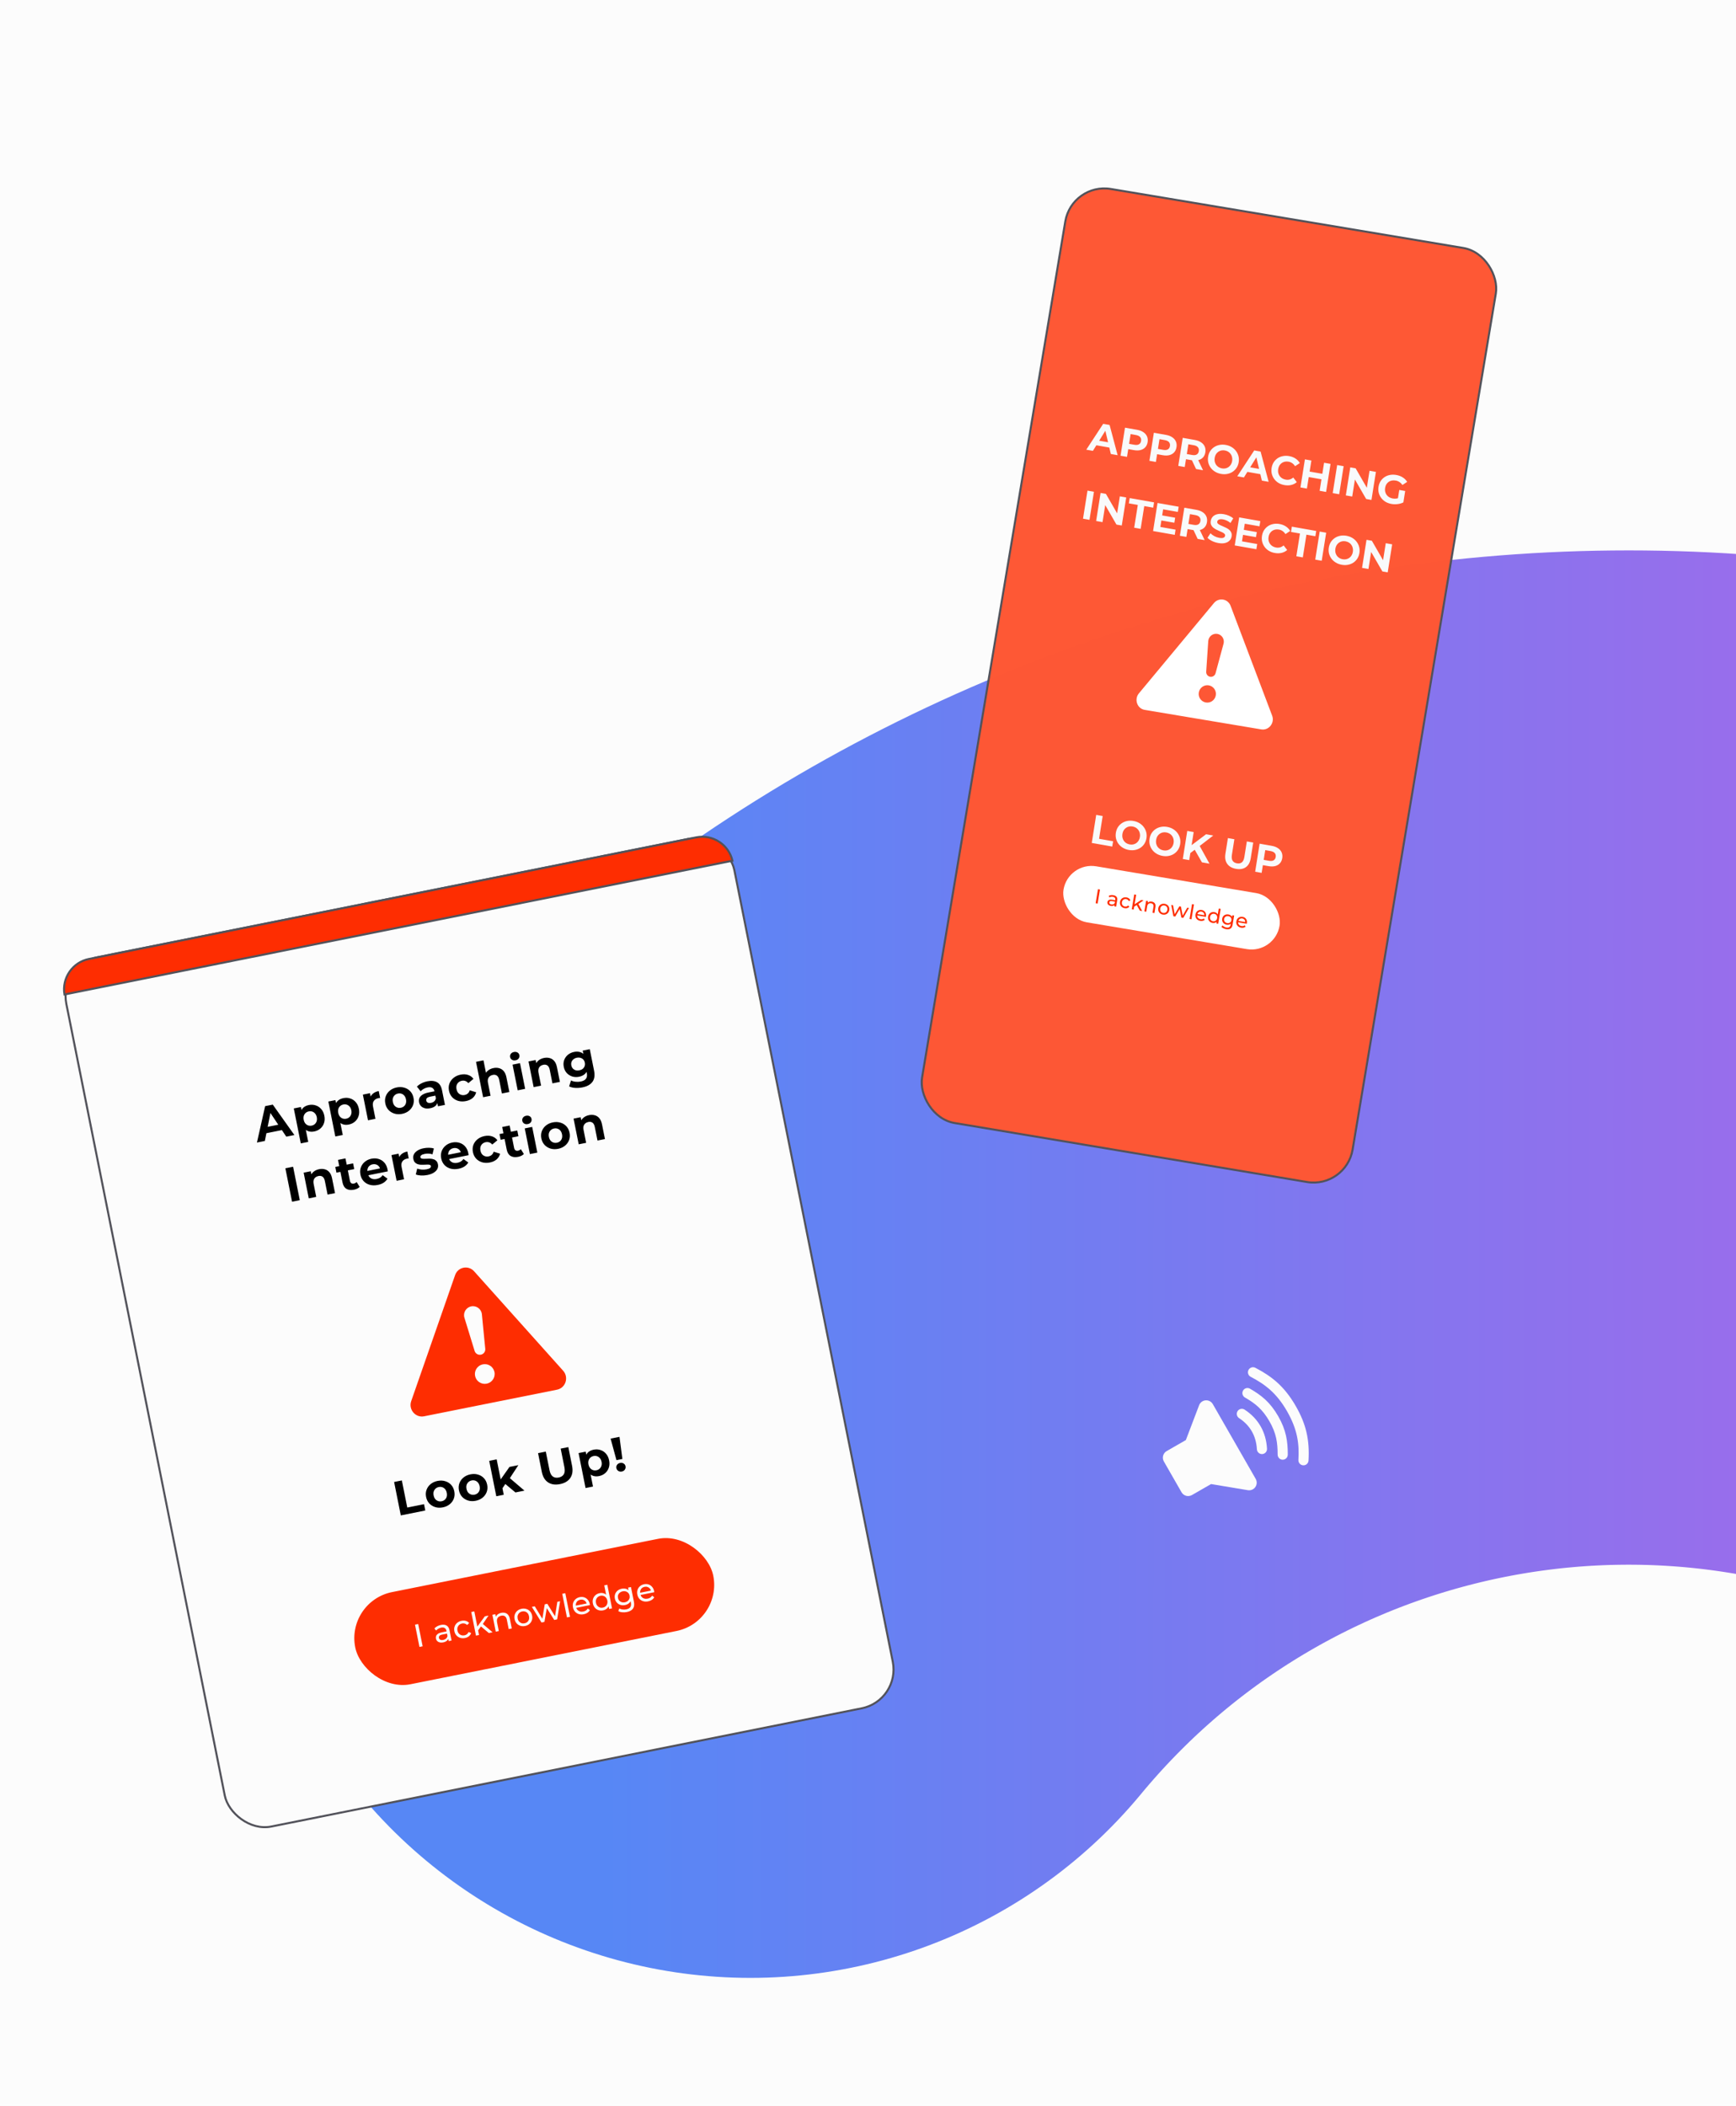 <svg width="428" height="519" viewBox="0 0 428 519" fill="none" xmlns="http://www.w3.org/2000/svg">
<g clip-path="url(#clip0_1121_5961)">
<rect width="428" height="519" fill="#FCFCFC"/>
<path d="M185 362.5V362.5C263.494 267.653 394.597 234.961 508.435 281.848L663.096 345.549C774.392 391.39 900.414 384.675 1006.21 327.267L1161.5 243" stroke="url(#paint0_linear_1121_5961)" stroke-width="250" stroke-linecap="round"/>
<g clip-path="url(#clip1_1121_5961)">
<path d="M308.895 367.076C308.548 367.274 308.147 367.357 307.75 367.311C307.729 367.309 307.707 367.306 307.686 367.302L298.585 365.785L293.858 368.497C293.427 368.745 292.915 368.811 292.435 368.681C291.955 368.551 291.546 368.235 291.298 367.804L286.944 360.214C286.697 359.783 286.631 359.271 286.761 358.791C286.891 358.311 287.206 357.902 287.637 357.655L292.364 354.943L295.647 346.321C295.654 346.301 295.662 346.281 295.672 346.261C295.812 345.944 296.037 345.672 296.322 345.475C296.608 345.278 296.942 345.164 297.288 345.146C297.634 345.128 297.979 345.206 298.283 345.371C298.588 345.537 298.84 345.784 299.013 346.084L309.588 364.516C309.835 364.947 309.901 365.459 309.771 365.939C309.641 366.419 309.326 366.828 308.895 367.076Z" fill="#FCFCFC"/>
<path d="M311.748 358.233C311.563 358.339 311.353 358.396 311.14 358.399C310.927 358.401 310.716 358.349 310.529 358.247C310.342 358.145 310.183 357.997 310.069 357.817C309.955 357.637 309.889 357.43 309.878 357.217C309.787 355.57 309.369 354.086 308.638 352.812C307.884 351.498 306.847 350.422 305.467 349.521C305.196 349.337 305.008 349.054 304.943 348.733C304.879 348.412 304.943 348.078 305.122 347.804C305.301 347.53 305.58 347.337 305.9 347.266C306.22 347.196 306.555 347.254 306.833 347.428C308.55 348.549 309.851 349.904 310.806 351.568C311.733 353.185 312.258 355.041 312.374 357.08C312.387 357.312 312.335 357.542 312.224 357.745C312.114 357.949 311.949 358.118 311.748 358.233Z" fill="#FCFCFC"/>
<path d="M316.866 359.62C316.676 359.729 316.46 359.786 316.241 359.786C316.021 359.785 315.806 359.727 315.616 359.616C315.427 359.506 315.269 359.348 315.16 359.158C315.051 358.967 314.994 358.752 314.994 358.532C314.996 355.567 314.666 353.272 312.974 350.324C311.257 347.331 309.451 345.9 306.912 344.44C306.63 344.272 306.424 344 306.341 343.682C306.257 343.364 306.302 343.026 306.466 342.741C306.63 342.456 306.899 342.247 307.216 342.16C307.533 342.072 307.872 342.113 308.159 342.273C310.995 343.903 313.152 345.611 315.143 349.08C317.103 352.497 317.496 355.231 317.495 358.538C317.495 358.758 317.436 358.973 317.326 359.163C317.215 359.353 317.057 359.51 316.866 359.62Z" fill="#FCFCFC"/>
<path d="M321.985 361.006C321.79 361.118 321.568 361.175 321.343 361.171C321.118 361.167 320.898 361.103 320.707 360.985C320.515 360.866 320.359 360.698 320.255 360.499C320.151 360.299 320.103 360.075 320.116 359.85C320.337 355.959 319.945 352.427 317.311 347.836C314.726 343.329 311.856 341.182 308.343 339.345C308.197 339.269 308.068 339.165 307.963 339.039C307.857 338.913 307.778 338.767 307.729 338.611C307.68 338.454 307.662 338.289 307.677 338.125C307.691 337.962 307.738 337.803 307.814 337.657C307.89 337.511 307.995 337.382 308.121 337.277C308.247 337.172 308.392 337.092 308.549 337.043C308.706 336.994 308.871 336.976 309.034 336.991C309.198 337.006 309.357 337.053 309.503 337.129C313.403 339.169 316.592 341.559 319.479 346.591C321.997 350.979 322.904 354.861 322.611 359.993C322.599 360.201 322.536 360.402 322.426 360.579C322.317 360.756 322.166 360.903 321.985 361.006Z" fill="#FCFCFC"/>
</g>
<g filter="url(#filter0_d_1121_5961)">
<rect x="14.439" y="236.86" width="167.962" height="218.5" rx="9.75" transform="rotate(-11.32 14.439 236.86)" fill="#FCFCFC"/>
<rect x="14.439" y="236.86" width="167.962" height="218.5" rx="9.75" transform="rotate(-11.32 14.439 236.86)" stroke="#52525A" stroke-width="0.5"/>
<path d="M116.887 312.344C115.466 310.758 112.904 311.271 112.204 313.282L101.38 344.344C100.658 346.415 102.441 348.508 104.564 348.083L137.335 341.523C139.457 341.098 140.297 338.48 138.834 336.847L116.887 312.344ZM116.179 320.99C117.458 320.734 118.678 321.635 118.805 322.929L119.639 331.449C119.706 332.135 119.24 332.761 118.562 332.897C117.884 333.033 117.213 332.634 117.011 331.975L114.501 323.791C114.12 322.548 114.899 321.247 116.179 320.99ZM119.042 335.278C120.362 335.013 121.645 335.865 121.909 337.181C122.172 338.496 121.316 339.776 119.996 340.04C118.676 340.305 117.393 339.453 117.13 338.137C116.866 336.822 117.723 335.542 119.042 335.278Z" fill="#FE2D01"/>
<path d="M63.346 280.609L65.368 271.637L67.251 271.26L72.582 278.76L70.582 279.16L66.114 272.491L66.867 272.341L65.299 280.218L63.346 280.609ZM64.828 278.476L65.044 276.928L69.28 276.08L70.088 277.423L64.828 278.476ZM77.46 277.881C76.927 277.988 76.437 277.964 75.99 277.808C75.542 277.653 75.157 277.359 74.834 276.926C74.517 276.484 74.285 275.894 74.137 275.156C73.988 274.411 73.971 273.778 74.087 273.257C74.203 272.736 74.438 272.318 74.791 272.003C75.144 271.687 75.599 271.474 76.156 271.362C76.752 271.243 77.313 271.274 77.838 271.454C78.37 271.625 78.822 271.926 79.194 272.357C79.574 272.787 79.829 273.332 79.961 273.99C80.095 274.657 80.069 275.262 79.884 275.805C79.707 276.346 79.406 276.798 78.981 277.161C78.563 277.522 78.057 277.762 77.46 277.881ZM74.157 280.819L72.433 272.206L74.186 271.855L74.445 273.149L74.787 275.039L75.279 276.886L75.992 280.451L74.157 280.819ZM76.841 276.439C77.147 276.377 77.404 276.253 77.611 276.064C77.826 275.874 77.978 275.636 78.067 275.349C78.163 275.052 78.174 274.723 78.102 274.363C78.028 273.994 77.891 273.695 77.69 273.466C77.497 273.235 77.265 273.074 76.994 272.981C76.73 272.887 76.445 272.871 76.139 272.932C75.833 272.993 75.573 273.119 75.358 273.309C75.143 273.499 74.991 273.737 74.902 274.024C74.812 274.311 74.804 274.639 74.878 275.008C74.951 275.369 75.084 275.668 75.278 275.907C75.472 276.138 75.704 276.299 75.975 276.392C76.247 276.484 76.535 276.5 76.841 276.439ZM85.977 276.176C85.443 276.283 84.953 276.259 84.506 276.104C84.059 275.948 83.673 275.654 83.35 275.221C83.033 274.779 82.801 274.189 82.653 273.452C82.504 272.706 82.487 272.073 82.603 271.552C82.719 271.032 82.954 270.613 83.307 270.298C83.66 269.983 84.115 269.769 84.672 269.658C85.268 269.538 85.829 269.569 86.354 269.749C86.886 269.92 87.338 270.221 87.71 270.653C88.09 271.082 88.346 271.627 88.478 272.286C88.611 272.952 88.585 273.557 88.4 274.1C88.223 274.641 87.922 275.093 87.497 275.456C87.079 275.817 86.573 276.057 85.977 276.176ZM82.673 279.114L80.949 270.501L82.702 270.15L82.961 271.444L83.303 273.334L83.795 275.181L84.509 278.746L82.673 279.114ZM85.357 274.734C85.663 274.672 85.92 274.548 86.127 274.359C86.342 274.17 86.494 273.931 86.583 273.644C86.679 273.347 86.691 273.019 86.618 272.658C86.545 272.289 86.407 271.99 86.207 271.761C86.013 271.531 85.781 271.369 85.51 271.277C85.246 271.182 84.961 271.166 84.656 271.227C84.35 271.289 84.089 271.414 83.874 271.604C83.659 271.794 83.507 272.032 83.418 272.319C83.328 272.607 83.321 272.935 83.394 273.303C83.467 273.664 83.6 273.964 83.795 274.202C83.988 274.433 84.22 274.594 84.491 274.687C84.763 274.779 85.052 274.795 85.357 274.734ZM90.732 275.126L89.465 268.796L91.218 268.445L91.576 270.233L91.225 269.765C91.324 269.28 91.559 268.883 91.929 268.572C92.298 268.253 92.78 268.034 93.376 267.915L93.715 269.609C93.635 269.617 93.564 269.628 93.501 269.64C93.437 269.645 93.369 269.654 93.299 269.668C92.797 269.769 92.418 269.996 92.162 270.349C91.913 270.692 91.849 271.166 91.969 271.77L92.568 274.759L90.732 275.126ZM99.131 273.543C98.456 273.678 97.828 273.657 97.246 273.48C96.672 273.301 96.183 272.999 95.78 272.574C95.383 272.139 95.121 271.608 94.996 270.981C94.868 270.345 94.905 269.755 95.106 269.209C95.313 268.653 95.648 268.186 96.111 267.808C96.58 267.421 97.151 267.159 97.826 267.024C98.493 266.891 99.117 266.913 99.699 267.09C100.28 267.259 100.768 267.557 101.163 267.984C101.559 268.411 101.821 268.946 101.95 269.589C102.075 270.216 102.039 270.807 101.839 271.361C101.639 271.907 101.304 272.374 100.835 272.761C100.366 273.149 99.798 273.409 99.131 273.543ZM98.829 272.037C99.135 271.976 99.396 271.85 99.611 271.66C99.826 271.47 99.978 271.232 100.067 270.945C100.155 270.65 100.163 270.322 100.091 269.961C100.017 269.592 99.883 269.293 99.69 269.062C99.497 268.831 99.265 268.67 98.994 268.577C98.722 268.485 98.433 268.469 98.128 268.53C97.822 268.592 97.561 268.717 97.346 268.907C97.131 269.097 96.975 269.336 96.878 269.625C96.789 269.912 96.781 270.24 96.855 270.609C96.927 270.97 97.06 271.269 97.255 271.508C97.456 271.737 97.692 271.897 97.963 271.99C98.235 272.082 98.524 272.098 98.829 272.037ZM107.982 271.673L107.735 270.438L107.563 270.191L107.12 267.979C107.041 267.586 106.859 267.305 106.572 267.134C106.292 266.961 105.905 266.924 105.411 267.023C105.074 267.091 104.752 267.213 104.444 267.388C104.143 267.555 103.897 267.751 103.705 267.977L102.79 266.826C103.086 266.514 103.464 266.242 103.924 266.012C104.383 265.781 104.864 265.615 105.366 265.515C106.331 265.322 107.126 265.399 107.75 265.747C108.375 266.096 108.784 266.752 108.977 267.717L109.7 271.329L107.982 271.673ZM106.071 272.154C105.577 272.253 105.137 272.255 104.751 272.161C104.363 272.059 104.046 271.882 103.8 271.629C103.554 271.377 103.394 271.07 103.322 270.709C103.247 270.333 103.271 269.985 103.395 269.667C103.527 269.347 103.777 269.068 104.145 268.831C104.513 268.586 105.018 268.399 105.661 268.271L107.344 267.934L107.558 269.005L106.075 269.301C105.644 269.388 105.36 269.518 105.223 269.692C105.095 269.865 105.052 270.057 105.094 270.269C105.141 270.504 105.269 270.674 105.478 270.779C105.693 270.875 105.961 270.891 106.283 270.826C106.589 270.765 106.849 270.64 107.064 270.45C107.277 270.252 107.411 270.001 107.464 269.696L107.916 270.487C107.864 270.922 107.683 271.28 107.372 271.563C107.062 271.845 106.628 272.042 106.071 272.154ZM114.878 270.391C114.195 270.527 113.56 270.512 112.971 270.344C112.381 270.168 111.884 269.864 111.479 269.431C111.082 268.997 110.821 268.466 110.695 267.838C110.568 267.203 110.605 266.612 110.805 266.066C111.012 265.511 111.355 265.042 111.834 264.661C112.31 264.272 112.89 264.009 113.573 263.872C114.239 263.739 114.848 263.764 115.399 263.947C115.948 264.123 116.392 264.446 116.731 264.916L115.46 265.966C115.236 265.701 114.984 265.523 114.705 265.432C114.433 265.34 114.153 265.322 113.862 265.381C113.549 265.443 113.28 265.571 113.058 265.762C112.835 265.953 112.675 266.193 112.578 266.482C112.488 266.769 112.48 267.097 112.554 267.466C112.628 267.835 112.761 268.134 112.954 268.365C113.155 268.594 113.395 268.754 113.675 268.845C113.954 268.936 114.251 268.95 114.564 268.887C114.855 268.829 115.108 268.709 115.324 268.527C115.547 268.335 115.71 268.07 115.814 267.731L117.393 268.223C117.26 268.78 116.974 269.249 116.537 269.63C116.097 270.004 115.544 270.257 114.878 270.391ZM121.671 262.251C122.173 262.151 122.64 262.163 123.073 262.288C123.513 262.404 123.888 262.648 124.198 263.018C124.507 263.38 124.726 263.883 124.855 264.526L125.581 268.15L123.745 268.518L123.076 265.176C122.974 264.666 122.785 264.312 122.509 264.115C122.24 263.916 121.902 263.857 121.494 263.938C121.204 263.997 120.954 264.112 120.744 264.285C120.54 264.448 120.396 264.668 120.313 264.946C120.238 265.222 120.24 265.556 120.318 265.948L120.945 269.078L119.109 269.446L117.361 260.715L119.197 260.348L120.028 264.501L119.511 264.054C119.653 263.585 119.914 263.194 120.292 262.882C120.67 262.57 121.129 262.359 121.671 262.251ZM127.637 267.739L126.37 261.408L128.205 261.041L129.472 267.371L127.637 267.739ZM127.111 260.342C126.773 260.41 126.479 260.367 126.228 260.213C125.977 260.059 125.822 259.837 125.764 259.547C125.706 259.257 125.763 258.992 125.936 258.754C126.109 258.515 126.363 258.362 126.701 258.295C127.038 258.227 127.331 258.266 127.581 258.412C127.829 258.55 127.982 258.764 128.04 259.055C128.101 259.361 128.046 259.637 127.875 259.883C127.711 260.12 127.456 260.273 127.111 260.342ZM134.13 259.757C134.632 259.656 135.099 259.669 135.532 259.794C135.972 259.91 136.347 260.153 136.657 260.524C136.967 260.886 137.185 261.389 137.314 262.032L138.04 265.656L136.204 266.024L135.535 262.682C135.433 262.172 135.244 261.818 134.968 261.621C134.7 261.421 134.361 261.363 133.953 261.444C133.663 261.502 133.413 261.618 133.203 261.79C132.999 261.954 132.855 262.174 132.772 262.452C132.697 262.728 132.699 263.062 132.777 263.454L133.404 266.584L131.568 266.952L130.301 260.621L132.054 260.27L132.405 262.024L131.97 261.56C132.112 261.091 132.373 260.7 132.751 260.388C133.129 260.076 133.588 259.865 134.13 259.757ZM143.595 267.016C142.998 267.136 142.407 267.177 141.82 267.139C141.243 267.108 140.741 266.984 140.314 266.767L140.78 265.304C141.09 265.47 141.462 265.575 141.895 265.619C142.338 265.669 142.759 265.654 143.159 265.574C143.81 265.443 144.252 265.204 144.484 264.856C144.724 264.506 144.786 264.045 144.672 263.472L144.481 262.519L144.281 260.907L143.937 259.311L143.664 257.946L145.405 257.598L146.46 262.869C146.696 264.046 146.563 264.974 146.063 265.653C145.563 266.333 144.74 266.787 143.595 267.016ZM142.775 264.39C142.187 264.508 141.628 264.489 141.099 264.334C140.577 264.169 140.125 263.888 139.744 263.492C139.369 263.085 139.12 262.576 138.997 261.964C138.873 261.345 138.907 260.779 139.098 260.268C139.296 259.747 139.605 259.314 140.025 258.968C140.454 258.622 140.962 258.389 141.55 258.271C142.084 258.165 142.576 258.18 143.028 258.318C143.478 258.448 143.863 258.718 144.181 259.128C144.498 259.529 144.728 260.083 144.869 260.789C145.009 261.487 145.01 262.086 144.874 262.587C144.736 263.08 144.485 263.477 144.121 263.778C143.757 264.079 143.308 264.283 142.775 264.39ZM142.838 262.811C143.16 262.747 143.434 262.626 143.66 262.451C143.884 262.267 144.043 262.044 144.137 261.78C144.231 261.516 144.248 261.232 144.187 260.926C144.124 260.612 143.999 260.355 143.812 260.156C143.624 259.949 143.392 259.808 143.116 259.733C142.838 259.65 142.538 259.64 142.217 259.705C141.895 259.769 141.622 259.893 141.398 260.077C141.172 260.252 141.008 260.473 140.906 260.738C140.81 260.994 140.794 261.278 140.857 261.592C140.918 261.898 141.043 262.155 141.231 262.362C141.427 262.567 141.664 262.712 141.942 262.795C142.218 262.87 142.517 262.875 142.838 262.811ZM72.004 295.193L70.356 286.956L72.262 286.575L73.91 294.811L72.004 295.193ZM78.69 287.173C79.192 287.072 79.659 287.084 80.092 287.21C80.531 287.326 80.906 287.569 81.217 287.939C81.526 288.302 81.745 288.804 81.874 289.448L82.6 293.072L80.764 293.439L80.095 290.098C79.993 289.588 79.804 289.234 79.528 289.036C79.259 288.837 78.921 288.778 78.513 288.86C78.223 288.918 77.973 289.033 77.763 289.206C77.559 289.369 77.415 289.59 77.332 289.867C77.257 290.144 77.258 290.478 77.337 290.87L77.964 294L76.128 294.367L74.861 288.037L76.614 287.686L76.965 289.439L76.529 288.976C76.672 288.506 76.933 288.116 77.311 287.803C77.689 287.491 78.148 287.281 78.69 287.173ZM87.263 292.236C86.518 292.385 85.9 292.313 85.409 292.02C84.916 291.719 84.594 291.192 84.444 290.439L83.332 284.885L85.167 284.517L86.274 290.048C86.328 290.314 86.44 290.508 86.611 290.629C86.781 290.742 86.987 290.774 87.23 290.725C87.52 290.667 87.752 290.539 87.924 290.342L88.677 291.537C88.516 291.708 88.309 291.855 88.056 291.979C87.81 292.094 87.546 292.18 87.263 292.236ZM82.946 288.034L82.664 286.622L87.053 285.743L87.335 287.155L82.946 288.034ZM93.126 291.062C92.405 291.207 91.741 291.193 91.135 291.02C90.538 290.846 90.041 290.546 89.646 290.119C89.249 289.685 88.987 289.154 88.862 288.526C88.734 287.891 88.767 287.301 88.96 286.756C89.159 286.203 89.486 285.737 89.941 285.361C90.395 284.976 90.943 284.72 91.586 284.591C92.206 284.467 92.79 284.489 93.337 284.656C93.891 284.815 94.362 285.112 94.752 285.548C95.139 285.976 95.401 286.532 95.538 287.214C95.552 287.285 95.565 287.368 95.576 287.464C95.585 287.551 95.594 287.635 95.602 287.715L90.46 288.745L90.245 287.674L94.422 286.838L93.78 287.297C93.714 286.967 93.59 286.694 93.408 286.478C93.226 286.261 93.004 286.11 92.742 286.024C92.478 285.93 92.19 285.914 91.876 285.977C91.562 286.04 91.298 286.166 91.083 286.356C90.874 286.536 90.728 286.766 90.645 287.043C90.561 287.313 90.552 287.617 90.62 287.954L90.676 288.236C90.745 288.582 90.881 288.873 91.083 289.109C91.292 289.337 91.548 289.494 91.851 289.58C92.16 289.657 92.503 289.658 92.879 289.582C93.216 289.515 93.5 289.405 93.731 289.253C93.969 289.099 94.174 288.899 94.345 288.652L95.534 289.516C95.309 289.903 94.996 290.231 94.593 290.5C94.188 290.76 93.699 290.948 93.126 291.062ZM97.781 290.033L96.514 283.702L98.267 283.351L98.625 285.14L98.275 284.672C98.373 284.187 98.608 283.789 98.978 283.478C99.347 283.16 99.829 282.941 100.425 282.821L100.764 284.516C100.684 284.524 100.613 284.534 100.55 284.546C100.486 284.551 100.418 284.561 100.348 284.575C99.846 284.675 99.467 284.902 99.211 285.255C98.962 285.599 98.898 286.073 99.019 286.677L99.617 289.665L97.781 290.033ZM105.389 288.608C104.848 288.716 104.314 288.758 103.787 288.733C103.266 288.698 102.841 288.612 102.511 288.474L102.859 287.034C103.186 287.156 103.557 287.237 103.972 287.276C104.395 287.306 104.798 287.282 105.182 287.205C105.606 287.12 105.894 287.01 106.046 286.873C106.206 286.735 106.268 286.576 106.232 286.395C106.202 286.246 106.109 286.15 105.954 286.108C105.805 286.056 105.613 286.034 105.377 286.04C105.142 286.046 104.883 286.057 104.601 286.073C104.326 286.087 104.045 286.09 103.758 286.083C103.469 286.067 103.198 286.015 102.944 285.927C102.69 285.84 102.469 285.696 102.282 285.497C102.104 285.296 101.978 285.015 101.906 284.654C101.826 284.254 101.869 283.879 102.035 283.527C102.209 283.174 102.498 282.867 102.903 282.607C103.306 282.338 103.814 282.143 104.426 282.021C104.857 281.934 105.306 281.893 105.772 281.898C106.238 281.903 106.638 281.965 106.972 282.086L106.622 283.515C106.28 283.395 105.946 283.336 105.619 283.336C105.299 283.327 104.994 283.351 104.704 283.409C104.296 283.491 104.009 283.605 103.842 283.753C103.676 283.9 103.61 284.06 103.645 284.233C103.676 284.39 103.766 284.494 103.916 284.546C104.072 284.596 104.269 284.622 104.506 284.623C104.743 284.625 104.999 284.619 105.273 284.604C105.554 284.581 105.839 284.577 106.128 284.593C106.416 284.608 106.684 284.661 106.93 284.75C107.183 284.83 107.403 284.97 107.589 285.169C107.774 285.36 107.903 285.636 107.975 285.997C108.054 286.389 108.006 286.762 107.832 287.115C107.656 287.46 107.362 287.764 106.95 288.026C106.545 288.287 106.025 288.48 105.389 288.608ZM113.045 287.075C112.323 287.22 111.659 287.206 111.054 287.033C110.456 286.859 109.959 286.559 109.564 286.132C109.167 285.698 108.905 285.166 108.78 284.539C108.653 283.904 108.685 283.314 108.878 282.769C109.077 282.215 109.405 281.75 109.859 281.373C110.313 280.989 110.861 280.732 111.504 280.604C112.124 280.48 112.708 280.501 113.255 280.669C113.809 280.828 114.281 281.125 114.67 281.561C115.057 281.989 115.32 282.544 115.456 283.227C115.47 283.298 115.483 283.381 115.494 283.476C115.503 283.564 115.512 283.648 115.52 283.728L110.378 284.758L110.163 283.687L114.341 282.851L113.698 283.31C113.632 282.98 113.508 282.707 113.326 282.491C113.144 282.274 112.922 282.123 112.66 282.037C112.396 281.943 112.108 281.927 111.794 281.99C111.48 282.052 111.216 282.179 111.001 282.369C110.792 282.549 110.647 282.778 110.563 283.056C110.479 283.326 110.47 283.629 110.538 283.967L110.594 284.249C110.663 284.594 110.799 284.885 111.001 285.122C111.21 285.35 111.466 285.506 111.769 285.593C112.078 285.67 112.421 285.67 112.797 285.595C113.135 285.527 113.418 285.418 113.649 285.265C113.888 285.111 114.092 284.911 114.263 284.665L115.452 285.529C115.228 285.916 114.914 286.244 114.511 286.512C114.106 286.773 113.617 286.961 113.045 287.075ZM120.777 285.527C120.095 285.664 119.46 285.648 118.871 285.48C118.281 285.305 117.784 285.001 117.379 284.568C116.982 284.133 116.721 283.602 116.595 282.974C116.468 282.339 116.505 281.748 116.705 281.202C116.912 280.647 117.255 280.179 117.734 279.797C118.21 279.408 118.79 279.145 119.473 279.008C120.139 278.875 120.748 278.9 121.299 279.083C121.848 279.259 122.292 279.582 122.631 280.053L121.36 281.103C121.136 280.838 120.884 280.66 120.605 280.569C120.333 280.476 120.053 280.459 119.762 280.517C119.449 280.58 119.18 280.707 118.957 280.898C118.735 281.09 118.575 281.33 118.478 281.619C118.388 281.906 118.38 282.234 118.454 282.602C118.528 282.971 118.661 283.271 118.854 283.501C119.055 283.73 119.295 283.89 119.575 283.981C119.854 284.072 120.15 284.086 120.464 284.023C120.754 283.965 121.008 283.845 121.224 283.663C121.447 283.472 121.61 283.207 121.714 282.868L123.293 283.359C123.16 283.916 122.874 284.385 122.436 284.767C121.997 285.14 121.444 285.394 120.777 285.527ZM127.743 284.133C126.998 284.282 126.379 284.21 125.888 283.917C125.396 283.615 125.074 283.088 124.923 282.335L123.811 276.781L125.647 276.414L126.754 281.944C126.807 282.211 126.92 282.405 127.091 282.526C127.26 282.638 127.466 282.671 127.71 282.622C128 282.564 128.231 282.436 128.404 282.238L129.157 283.434C128.996 283.605 128.789 283.752 128.536 283.876C128.29 283.991 128.025 284.076 127.743 284.133ZM123.426 279.93L123.143 278.518L127.532 277.64L127.815 279.052L123.426 279.93ZM130.641 283.455L129.374 277.124L131.209 276.757L132.477 283.087L130.641 283.455ZM130.115 276.058C129.778 276.126 129.483 276.083 129.232 275.929C128.981 275.775 128.827 275.553 128.769 275.263C128.711 274.973 128.768 274.708 128.94 274.47C129.113 274.231 129.368 274.078 129.705 274.011C130.042 273.943 130.336 273.982 130.585 274.128C130.833 274.266 130.986 274.48 131.044 274.771C131.105 275.077 131.051 275.353 130.88 275.599C130.715 275.836 130.46 275.989 130.115 276.058ZM137.603 282.159C136.929 282.294 136.3 282.273 135.718 282.096C135.144 281.917 134.655 281.615 134.252 281.19C133.855 280.755 133.594 280.224 133.468 279.597C133.341 278.961 133.378 278.371 133.578 277.825C133.785 277.269 134.12 276.802 134.583 276.424C135.052 276.037 135.624 275.775 136.299 275.64C136.965 275.507 137.59 275.529 138.172 275.706C138.752 275.875 139.24 276.173 139.636 276.6C140.031 277.026 140.293 277.561 140.422 278.205C140.548 278.832 140.511 279.423 140.312 279.977C140.111 280.523 139.776 280.99 139.307 281.377C138.838 281.765 138.27 282.025 137.603 282.159ZM137.302 280.653C137.608 280.592 137.868 280.466 138.083 280.276C138.298 280.086 138.45 279.848 138.54 279.561C138.627 279.266 138.635 278.938 138.563 278.577C138.489 278.208 138.356 277.909 138.163 277.678C137.97 277.447 137.738 277.286 137.466 277.193C137.195 277.101 136.906 277.085 136.6 277.146C136.294 277.208 136.034 277.333 135.819 277.523C135.604 277.713 135.448 277.952 135.351 278.241C135.261 278.528 135.253 278.856 135.327 279.225C135.399 279.585 135.533 279.885 135.727 280.124C135.928 280.353 136.164 280.513 136.436 280.606C136.707 280.698 136.996 280.714 137.302 280.653ZM145.236 273.851C145.739 273.75 146.206 273.763 146.639 273.888C147.078 274.004 147.453 274.248 147.764 274.618C148.073 274.98 148.292 275.483 148.421 276.126L149.147 279.75L147.311 280.118L146.642 276.776C146.54 276.266 146.351 275.912 146.075 275.715C145.806 275.516 145.468 275.457 145.06 275.538C144.77 275.596 144.52 275.712 144.31 275.884C144.106 276.048 143.962 276.268 143.879 276.546C143.804 276.822 143.805 277.156 143.884 277.548L144.51 280.678L142.675 281.046L141.408 274.715L143.161 274.364L143.512 276.118L143.076 275.654C143.219 275.185 143.479 274.794 143.858 274.482C144.236 274.17 144.695 273.959 145.236 273.851Z" fill="black"/>
<path d="M98.815 372.509L97.166 364.272L99.072 363.891L100.41 370.574L104.54 369.747L104.851 371.3L98.815 372.509ZM109.187 370.53C108.512 370.665 107.884 370.644 107.302 370.467C106.727 370.288 106.239 369.987 105.835 369.561C105.438 369.127 105.177 368.596 105.051 367.968C104.924 367.333 104.961 366.742 105.162 366.196C105.369 365.641 105.704 365.174 106.166 364.796C106.635 364.408 107.207 364.147 107.882 364.012C108.549 363.878 109.173 363.9 109.755 364.077C110.336 364.247 110.824 364.545 111.219 364.971C111.615 365.398 111.877 365.933 112.005 366.576C112.131 367.204 112.094 367.794 111.895 368.348C111.694 368.894 111.36 369.361 110.891 369.749C110.421 370.136 109.854 370.397 109.187 370.53ZM108.885 369.024C109.191 368.963 109.452 368.837 109.667 368.648C109.881 368.458 110.034 368.219 110.123 367.932C110.211 367.637 110.219 367.309 110.146 366.948C110.073 366.58 109.939 366.28 109.746 366.049C109.553 365.819 109.321 365.657 109.049 365.565C108.778 365.472 108.489 365.457 108.183 365.518C107.877 365.579 107.617 365.705 107.402 365.895C107.187 366.084 107.031 366.324 106.934 366.612C106.845 366.9 106.837 367.227 106.911 367.596C106.983 367.957 107.116 368.257 107.311 368.495C107.512 368.724 107.748 368.885 108.019 368.977C108.291 369.07 108.579 369.086 108.885 369.024ZM117.289 368.908C116.615 369.043 115.986 369.022 115.404 368.845C114.83 368.666 114.341 368.365 113.938 367.939C113.541 367.505 113.28 366.974 113.154 366.346C113.027 365.711 113.064 365.12 113.264 364.574C113.471 364.019 113.806 363.552 114.269 363.174C114.738 362.786 115.31 362.525 115.984 362.39C116.651 362.256 117.276 362.278 117.858 362.455C118.438 362.625 118.926 362.923 119.322 363.349C119.717 363.776 119.979 364.311 120.108 364.954C120.234 365.582 120.197 366.172 119.998 366.726C119.797 367.272 119.462 367.739 118.993 368.127C118.524 368.514 117.956 368.775 117.289 368.908ZM116.988 367.402C117.294 367.341 117.554 367.216 117.769 367.026C117.984 366.836 118.136 366.597 118.226 366.31C118.313 366.015 118.321 365.687 118.249 365.326C118.175 364.958 118.042 364.658 117.849 364.427C117.656 364.197 117.423 364.035 117.152 363.943C116.881 363.85 116.592 363.835 116.286 363.896C115.98 363.957 115.72 364.083 115.505 364.273C115.29 364.462 115.134 364.702 115.036 364.99C114.947 365.278 114.939 365.605 115.013 365.974C115.085 366.335 115.219 366.635 115.413 366.873C115.614 367.102 115.85 367.263 116.122 367.355C116.393 367.448 116.682 367.464 116.988 367.402ZM123.62 366.197L123.219 363.952L125.612 360.56L127.8 360.122L125.542 363.573L124.744 364.54L123.62 366.197ZM122.361 367.795L120.613 359.065L122.449 358.697L124.196 367.428L122.361 367.795ZM127.079 366.851L124.405 364.62L125.273 362.966L129.303 366.406L127.079 366.851ZM138.062 364.799C136.894 365.033 135.915 364.89 135.125 364.371C134.336 363.852 133.82 362.988 133.579 361.78L132.655 357.168L134.561 356.786L135.471 361.328C135.628 362.113 135.902 362.645 136.292 362.926C136.683 363.207 137.169 363.289 137.749 363.173C138.33 363.057 138.746 362.794 138.999 362.384C139.251 361.975 139.299 361.378 139.142 360.593L138.233 356.051L140.115 355.675L141.039 360.287C141.28 361.495 141.137 362.491 140.608 363.274C140.08 364.057 139.231 364.565 138.062 364.799ZM147.671 362.827C147.138 362.933 146.647 362.909 146.2 362.754C145.753 362.599 145.368 362.304 145.045 361.871C144.728 361.429 144.495 360.839 144.348 360.102C144.199 359.357 144.182 358.724 144.298 358.203C144.414 357.682 144.648 357.264 145.001 356.948C145.354 356.633 145.809 356.419 146.366 356.308C146.962 356.188 147.523 356.219 148.049 356.399C148.581 356.57 149.033 356.871 149.405 357.303C149.784 357.733 150.04 358.277 150.172 358.936C150.306 359.603 150.28 360.208 150.095 360.75C149.918 361.292 149.616 361.744 149.191 362.106C148.774 362.467 148.267 362.707 147.671 362.827ZM144.368 365.764L142.643 357.151L144.397 356.8L144.656 358.094L144.997 359.984L145.489 361.831L146.203 365.397L144.368 365.764ZM147.052 361.384C147.358 361.323 147.614 361.198 147.821 361.01C148.036 360.82 148.189 360.581 148.278 360.294C148.374 359.998 148.385 359.669 148.313 359.308C148.239 358.939 148.102 358.641 147.901 358.411C147.708 358.181 147.476 358.019 147.204 357.927C146.941 357.833 146.656 357.816 146.35 357.878C146.044 357.939 145.784 358.064 145.569 358.254C145.354 358.444 145.202 358.683 145.112 358.97C145.023 359.257 145.015 359.585 145.089 359.953C145.161 360.314 145.295 360.614 145.489 360.852C145.682 361.083 145.914 361.245 146.186 361.337C146.457 361.43 146.746 361.445 147.052 361.384ZM151.984 358.891L150.543 353.587L152.731 353.149L153.443 358.599L151.984 358.891ZM153.305 361.699C152.975 361.765 152.683 361.713 152.429 361.544C152.175 361.374 152.019 361.144 151.961 360.854C151.901 360.556 151.957 360.288 152.13 360.049C152.301 359.803 152.551 359.647 152.881 359.581C153.218 359.513 153.509 359.561 153.754 359.724C154.005 359.878 154.16 360.104 154.22 360.402C154.278 360.692 154.222 360.964 154.053 361.219C153.891 361.471 153.642 361.631 153.305 361.699Z" fill="black"/>
<path d="M21.937 235.359L171.635 205.392C175.694 204.579 179.646 207.143 180.581 211.144L15.895 244.112C15.218 240.058 17.878 236.171 21.937 235.359Z" fill="#FE2D01" stroke="#52525A" stroke-width="0.5"/>
<rect x="85.308" y="393.685" width="90.022" height="23.163" rx="11.582" transform="rotate(-11.32 85.308 393.685)" fill="#FE2D01"/>
<path d="M103.415 404.931L102.316 399.44L103.1 399.283L104.2 404.774L103.415 404.931ZM110.617 403.49L110.441 402.611L110.369 402.454L110.069 400.956C110.005 400.637 109.862 400.41 109.639 400.275C109.421 400.134 109.126 400.1 108.754 400.175C108.509 400.224 108.276 400.314 108.058 400.445C107.838 400.57 107.661 400.717 107.526 400.886L107.099 400.384C107.279 400.168 107.509 399.986 107.789 399.838C108.074 399.683 108.381 399.572 108.71 399.506C109.28 399.392 109.747 399.443 110.111 399.658C110.475 399.874 110.714 400.266 110.829 400.836L111.331 403.347L110.617 403.49ZM109.262 403.81C108.953 403.872 108.671 403.874 108.415 403.816C108.163 403.758 107.957 403.65 107.795 403.492C107.632 403.328 107.526 403.129 107.479 402.894C107.434 402.669 107.446 402.455 107.514 402.251C107.587 402.046 107.733 401.864 107.951 401.706C108.175 401.547 108.494 401.426 108.907 401.344L110.225 401.08L110.333 401.621L109.046 401.879C108.67 401.954 108.429 402.067 108.323 402.219C108.218 402.371 108.183 402.536 108.218 402.713C108.259 402.917 108.373 403.066 108.56 403.159C108.747 403.247 108.983 403.262 109.271 403.204C109.553 403.148 109.787 403.036 109.971 402.868C110.16 402.7 110.278 402.486 110.324 402.227L110.576 402.715C110.526 402.98 110.39 403.211 110.169 403.408C109.946 403.6 109.644 403.733 109.262 403.81ZM114.644 402.732C114.221 402.817 113.823 402.802 113.452 402.686C113.086 402.568 112.777 402.369 112.524 402.088C112.272 401.807 112.105 401.459 112.022 401.046C111.94 400.633 111.96 400.248 112.085 399.892C112.209 399.535 112.418 399.235 112.712 398.991C113.01 398.741 113.371 398.573 113.795 398.489C114.171 398.413 114.521 398.422 114.844 398.515C115.172 398.602 115.446 398.775 115.667 399.036L115.168 399.519C114.991 399.342 114.794 399.227 114.576 399.173C114.363 399.112 114.144 399.104 113.919 399.149C113.647 399.204 113.416 399.312 113.225 399.476C113.035 399.639 112.899 399.843 112.818 400.088C112.735 400.327 112.723 400.596 112.783 400.894C112.843 401.192 112.957 401.438 113.127 401.633C113.296 401.827 113.5 401.963 113.739 402.041C113.977 402.118 114.233 402.129 114.504 402.075C114.729 402.03 114.929 401.941 115.104 401.808C115.283 401.669 115.42 401.484 115.515 401.253L116.16 401.499C116.055 401.819 115.869 402.087 115.603 402.304C115.34 402.514 115.021 402.657 114.644 402.732ZM117.759 401.016L117.582 400.048L119.536 397.38L120.446 397.198L118.972 399.369L118.633 399.796L117.759 401.016ZM117.349 402.142L116.183 396.322L116.936 396.171L118.102 401.991L117.349 402.142ZM120.526 401.506L118.489 399.809L118.854 399.108L121.451 401.321L120.526 401.506ZM123.607 396.524C123.947 396.456 124.258 396.462 124.54 396.542C124.828 396.62 125.072 396.778 125.271 397.015C125.471 397.253 125.612 397.575 125.694 397.983L126.173 400.376L125.419 400.526L124.958 398.22C124.877 397.818 124.717 397.534 124.478 397.37C124.243 397.205 123.948 397.158 123.593 397.229C123.326 397.282 123.104 397.381 122.926 397.526C122.748 397.67 122.625 397.855 122.556 398.081C122.492 398.306 122.49 398.57 122.551 398.873L122.98 401.015L122.227 401.166L121.395 397.008L122.116 396.864L122.341 397.985L122.163 397.711C122.245 397.412 122.412 397.158 122.664 396.95C122.916 396.742 123.23 396.6 123.607 396.524ZM129.454 399.768C129.036 399.851 128.646 399.834 128.285 399.716C127.925 399.598 127.618 399.398 127.366 399.117C127.113 398.83 126.945 398.483 126.864 398.075C126.781 397.662 126.802 397.277 126.926 396.921C127.051 396.564 127.257 396.264 127.546 396.021C127.833 395.773 128.186 395.608 128.605 395.524C129.018 395.441 129.405 395.459 129.766 395.577C130.131 395.689 130.437 395.886 130.684 396.168C130.935 396.444 131.102 396.792 131.186 397.21C131.269 397.623 131.248 398.008 131.123 398.365C131.004 398.72 130.798 399.023 130.505 399.272C130.218 399.52 129.867 399.685 129.454 399.768ZM129.322 399.109C129.589 399.055 129.815 398.948 130 398.785C130.19 398.622 130.324 398.419 130.4 398.175C130.475 397.926 130.484 397.655 130.425 397.362C130.365 397.064 130.254 396.82 130.091 396.63C129.927 396.434 129.725 396.298 129.487 396.22C129.253 396.142 129.003 396.129 128.737 396.183C128.47 396.236 128.244 396.344 128.059 396.506C127.874 396.668 127.741 396.872 127.659 397.116C127.576 397.356 127.565 397.625 127.625 397.923C127.683 398.216 127.798 398.462 127.968 398.662C128.138 398.856 128.339 398.993 128.572 399.071C128.806 399.15 129.056 399.162 129.322 399.109ZM133.505 398.908L131.128 395.06L131.842 394.917L133.968 398.407L133.631 398.475L134.305 394.424L134.94 394.296L137.09 397.782L136.761 397.848L137.411 393.802L138.086 393.667L137.365 398.135L136.643 398.28L134.645 395.106L134.865 395.062L134.227 398.763L133.505 398.908ZM139.78 397.652L138.615 391.831L139.368 391.68L140.533 397.501L139.78 397.652ZM143.93 396.87C143.485 396.959 143.075 396.946 142.698 396.831C142.327 396.715 142.015 396.516 141.763 396.235C141.516 395.953 141.351 395.605 141.269 395.192C141.186 394.779 141.201 394.395 141.315 394.04C141.435 393.684 141.633 393.386 141.911 393.146C142.194 392.899 142.534 392.736 142.931 392.656C143.334 392.575 143.707 392.593 144.051 392.709C144.396 392.825 144.686 393.028 144.924 393.318C145.165 393.601 145.329 393.957 145.415 394.386C145.421 394.417 145.426 394.455 145.429 394.497C145.438 394.539 145.443 394.579 145.445 394.617L141.907 395.325L141.799 394.784L144.944 394.154L144.676 394.403C144.628 394.136 144.525 393.909 144.369 393.723C144.212 393.536 144.02 393.406 143.793 393.332C143.57 393.252 143.325 393.238 143.058 393.291C142.797 393.344 142.576 393.45 142.396 393.612C142.215 393.767 142.089 393.964 142.017 394.202C141.944 394.434 141.934 394.686 141.989 394.958L142.014 395.083C142.069 395.36 142.182 395.596 142.351 395.791C142.525 395.979 142.739 396.11 142.993 396.184C143.247 396.259 143.523 396.266 143.821 396.206C144.067 396.157 144.281 396.071 144.463 395.947C144.65 395.823 144.803 395.662 144.921 395.464L145.434 395.867C145.29 396.124 145.088 396.339 144.829 396.51C144.575 396.681 144.275 396.801 143.93 396.87ZM148.698 395.915C148.295 395.996 147.916 395.979 147.562 395.865C147.212 395.75 146.914 395.552 146.667 395.269C146.42 394.987 146.255 394.634 146.17 394.211C146.085 393.787 146.103 393.4 146.223 393.049C146.342 392.694 146.541 392.396 146.819 392.155C147.102 391.913 147.445 391.752 147.848 391.672C148.198 391.602 148.531 391.617 148.844 391.717C149.158 391.817 149.43 392.008 149.66 392.288C149.896 392.567 150.06 392.942 150.155 393.413C150.249 393.883 150.244 394.292 150.139 394.64C150.04 394.986 149.865 395.268 149.615 395.487C149.364 395.7 149.058 395.843 148.698 395.915ZM148.628 395.244C148.89 395.192 149.113 395.084 149.298 394.922C149.489 394.759 149.622 394.556 149.698 394.312C149.779 394.062 149.79 393.79 149.731 393.498C149.671 393.2 149.557 392.956 149.389 392.767C149.225 392.571 149.023 392.435 148.785 392.357C148.552 392.279 148.304 392.266 148.043 392.318C147.776 392.371 147.55 392.479 147.365 392.641C147.18 392.804 147.047 393.007 146.965 393.252C146.882 393.491 146.871 393.76 146.931 394.058C146.989 394.351 147.104 394.597 147.274 394.797C147.444 394.992 147.645 395.128 147.878 395.206C148.112 395.285 148.362 395.297 148.628 395.244ZM150.171 395.572L149.946 394.45L149.8 393.476L149.529 392.526L148.974 389.757L149.727 389.607L150.892 395.427L150.171 395.572ZM154.549 396.327C154.168 396.403 153.785 396.423 153.402 396.385C153.026 396.352 152.705 396.258 152.441 396.104L152.685 395.452C152.912 395.58 153.176 395.663 153.478 395.701C153.78 395.744 154.085 395.734 154.394 395.673C154.885 395.574 155.223 395.387 155.407 395.111C155.591 394.835 155.636 394.461 155.542 393.991L155.366 393.112L155.28 392.273L155.074 391.449L154.846 390.312L155.56 390.169L156.279 393.761C156.426 394.494 156.351 395.069 156.054 395.487C155.757 395.906 155.255 396.186 154.549 396.327ZM154.107 394.604C153.704 394.685 153.326 394.673 152.974 394.57C152.625 394.46 152.327 394.272 152.078 394.007C151.834 393.74 151.672 393.408 151.593 393.011C151.512 392.608 151.534 392.239 151.657 391.905C151.785 391.564 151.988 391.278 152.269 391.048C152.554 390.817 152.898 390.661 153.301 390.58C153.657 390.509 153.996 390.517 154.318 390.605C154.639 390.688 154.915 390.861 155.148 391.124C155.385 391.387 155.549 391.745 155.641 392.2C155.731 392.65 155.717 393.042 155.598 393.376C155.486 393.708 155.298 393.98 155.035 394.19C154.772 394.395 154.462 394.533 154.107 394.604ZM154.061 393.928C154.338 393.873 154.572 393.766 154.764 393.608C154.955 393.45 155.091 393.257 155.17 393.029C155.255 392.8 155.27 392.552 155.217 392.285C155.164 392.018 155.054 391.796 154.887 391.617C154.726 391.437 154.528 391.314 154.291 391.247C154.054 391.175 153.796 391.166 153.519 391.222C153.242 391.277 153.005 391.384 152.809 391.544C152.616 391.696 152.478 391.887 152.393 392.116C152.313 392.344 152.3 392.592 152.354 392.858C152.407 393.125 152.514 393.348 152.676 393.528C152.842 393.707 153.044 393.833 153.281 393.905C153.524 393.976 153.784 393.984 154.061 393.928ZM159.79 393.695C159.346 393.784 158.935 393.771 158.558 393.656C158.187 393.54 157.875 393.341 157.623 393.06C157.376 392.778 157.212 392.43 157.129 392.017C157.046 391.604 157.062 391.22 157.176 390.865C157.295 390.509 157.494 390.211 157.772 389.971C158.054 389.724 158.394 389.561 158.792 389.481C159.194 389.4 159.568 389.418 159.912 389.534C160.256 389.65 160.547 389.853 160.784 390.143C161.026 390.426 161.19 390.782 161.275 391.211C161.282 391.242 161.286 391.28 161.29 391.322C161.298 391.364 161.303 391.404 161.305 391.442L157.767 392.15L157.659 391.609L160.805 390.979L160.536 391.228C160.488 390.961 160.386 390.734 160.229 390.548C160.072 390.361 159.88 390.231 159.653 390.157C159.43 390.077 159.185 390.063 158.919 390.116C158.657 390.169 158.437 390.275 158.257 390.437C158.076 390.592 157.949 390.789 157.877 391.027C157.804 391.259 157.795 391.511 157.849 391.783L157.874 391.908C157.93 392.185 158.042 392.421 158.212 392.616C158.385 392.804 158.599 392.935 158.853 393.01C159.107 393.084 159.384 393.091 159.682 393.031C159.928 392.982 160.141 392.896 160.323 392.772C160.511 392.648 160.663 392.487 160.781 392.289L161.295 392.692C161.15 392.949 160.948 393.164 160.689 393.336C160.435 393.506 160.135 393.626 159.79 393.695Z" fill="#FCFCFC"/>
</g>
<rect x="264.251" y="44.969" width="107.62" height="233.42" rx="9.75" transform="rotate(9.5 264.251 44.969)" fill="#FE5734" fill-opacity="0.99" stroke="#52525A" stroke-width="0.5"/>
<path d="M267.816 110.835L271.987 104.463L273.563 104.74L275.547 112.197L273.872 111.902L272.321 105.354L272.952 105.465L269.45 111.123L267.816 110.835ZM269.587 109.624L270.204 108.484L273.749 109.108L273.99 110.399L269.587 109.624ZM276.262 112.323L277.361 105.409L280.345 105.935C280.962 106.044 281.477 106.239 281.891 106.522C282.307 106.798 282.606 107.146 282.789 107.564C282.972 107.982 283.023 108.451 282.94 108.971C282.858 109.484 282.666 109.908 282.364 110.24C282.061 110.573 281.67 110.801 281.191 110.927C280.713 111.046 280.166 111.051 279.549 110.942L277.451 110.573L278.275 109.977L277.857 112.604L276.262 112.323ZM278.247 110.154L277.658 109.269L279.667 109.623C280.16 109.71 280.544 109.669 280.821 109.501C281.097 109.333 281.265 109.062 281.325 108.686C281.385 108.305 281.311 107.987 281.102 107.733C280.892 107.48 280.541 107.31 280.049 107.223L278.04 106.869L278.87 106.234L278.247 110.154ZM283.379 113.576L284.478 106.663L287.462 107.189C288.079 107.298 288.594 107.493 289.008 107.776C289.424 108.052 289.723 108.399 289.906 108.817C290.089 109.235 290.14 109.705 290.057 110.225C289.975 110.738 289.783 111.161 289.48 111.494C289.178 111.826 288.787 112.055 288.308 112.181C287.83 112.3 287.283 112.305 286.666 112.196L284.568 111.826L285.392 111.23L284.974 113.857L283.379 113.576ZM285.363 111.408L284.775 110.523L286.784 110.877C287.277 110.963 287.661 110.923 287.938 110.755C288.214 110.587 288.382 110.315 288.442 109.94C288.502 109.558 288.428 109.241 288.219 108.987C288.009 108.734 287.658 108.564 287.166 108.477L285.157 108.123L285.987 107.487L285.363 111.408ZM290.496 114.83L291.595 107.917L294.579 108.443C295.196 108.551 295.711 108.747 296.125 109.03C296.54 109.306 296.84 109.653 297.023 110.071C297.206 110.489 297.256 110.958 297.174 111.479C297.092 111.992 296.9 112.415 296.597 112.748C296.296 113.073 295.906 113.296 295.428 113.415C294.951 113.534 294.403 113.539 293.786 113.43L291.688 113.06L292.509 112.484L292.091 115.111L290.496 114.83ZM294.878 115.602L293.553 112.79L295.257 113.09L296.602 115.906L294.878 115.602ZM292.48 112.662L291.891 111.786L293.9 112.14C294.392 112.227 294.777 112.187 295.053 112.019C295.33 111.844 295.499 111.569 295.559 111.194C295.619 110.812 295.545 110.494 295.336 110.241C295.126 109.987 294.775 109.817 294.283 109.731L292.274 109.377L293.104 108.741L292.48 112.662ZM301.067 116.814C300.522 116.718 300.031 116.54 299.593 116.28C299.162 116.022 298.801 115.701 298.511 115.318C298.227 114.937 298.025 114.512 297.903 114.044C297.789 113.577 297.772 113.087 297.854 112.573C297.935 112.059 298.103 111.602 298.356 111.199C298.615 110.798 298.941 110.467 299.334 110.204C299.727 109.942 300.167 109.762 300.655 109.665C301.143 109.568 301.656 109.567 302.194 109.662C302.739 109.758 303.224 109.935 303.649 110.193C304.08 110.451 304.437 110.772 304.721 111.153C305.011 111.536 305.217 111.961 305.338 112.429C305.46 112.891 305.48 113.382 305.398 113.902C305.316 114.415 305.145 114.876 304.884 115.284C304.625 115.685 304.299 116.016 303.906 116.279C303.521 116.536 303.085 116.713 302.597 116.81C302.115 116.908 301.606 116.909 301.067 116.814ZM301.274 115.45C301.583 115.504 301.873 115.501 302.146 115.441C302.426 115.382 302.679 115.271 302.908 115.108C303.136 114.945 303.324 114.738 303.472 114.487C303.627 114.236 303.73 113.947 303.783 113.617C303.835 113.288 303.827 112.979 303.758 112.689C303.696 112.401 303.582 112.14 303.416 111.908C303.257 111.677 303.055 111.486 302.809 111.334C302.563 111.183 302.286 111.08 301.977 111.025C301.669 110.971 301.375 110.973 301.095 111.032C300.823 111.093 300.572 111.204 300.344 111.367C300.115 111.53 299.924 111.736 299.769 111.987C299.621 112.238 299.521 112.528 299.469 112.857C299.418 113.18 299.423 113.489 299.484 113.784C299.552 114.074 299.666 114.334 299.825 114.565C299.991 114.797 300.197 114.989 300.442 115.141C300.688 115.292 300.965 115.395 301.274 115.45ZM305.045 117.393L309.217 111.021L310.792 111.299L312.776 118.755L311.102 118.46L309.551 111.913L310.181 112.024L306.68 117.681L305.045 117.393ZM306.817 116.182L307.433 115.042L310.979 115.667L311.219 116.958L306.817 116.182ZM316.675 119.564C316.144 119.47 315.661 119.297 315.229 119.045C314.804 118.788 314.45 118.468 314.167 118.086C313.883 117.705 313.681 117.28 313.559 116.812C313.444 116.345 313.428 115.851 313.511 115.331C313.594 114.811 313.762 114.35 314.015 113.948C314.274 113.547 314.597 113.215 314.983 112.951C315.376 112.688 315.812 112.511 316.292 112.42C316.774 112.322 317.283 112.321 317.822 112.415C318.419 112.521 318.941 112.721 319.387 113.016C319.84 113.306 320.199 113.68 320.463 114.14L319.289 114.907C319.095 114.596 318.864 114.349 318.596 114.166C318.33 113.977 318.025 113.852 317.684 113.792C317.362 113.736 317.058 113.736 316.772 113.794C316.487 113.852 316.229 113.962 316.001 114.125C315.773 114.288 315.581 114.495 315.427 114.745C315.279 114.996 315.179 115.287 315.126 115.616C315.074 115.945 315.079 116.254 315.141 116.542C315.21 116.832 315.327 117.093 315.492 117.325C315.658 117.557 315.867 117.75 316.119 117.902C316.372 118.055 316.659 118.16 316.981 118.217C317.322 118.277 317.648 118.266 317.957 118.186C318.268 118.098 318.564 117.937 318.844 117.702L319.718 118.831C319.326 119.175 318.87 119.409 318.351 119.534C317.838 119.66 317.279 119.67 316.675 119.564ZM326.444 114.056L328.039 114.337L326.94 121.25L325.345 120.969L326.444 114.056ZM322.213 120.418L320.618 120.137L321.717 113.223L323.312 113.504L322.213 120.418ZM325.914 118.156L322.546 117.562L322.761 116.209L326.129 116.803L325.914 118.156ZM328.571 121.538L329.67 114.625L331.266 114.906L330.167 121.819L328.571 121.538ZM331.803 122.107L332.902 115.194L334.222 115.426L337.498 121.12L336.858 121.008L337.649 116.03L339.225 116.308L338.126 123.221L336.816 122.99L333.53 117.294L334.17 117.407L333.379 122.385L331.803 122.107ZM343.067 124.213C342.522 124.117 342.033 123.943 341.601 123.691C341.176 123.433 340.818 123.113 340.528 122.73C340.245 122.349 340.042 121.924 339.921 121.456C339.806 120.989 339.79 120.495 339.873 119.975C339.955 119.455 340.123 118.994 340.376 118.592C340.636 118.191 340.962 117.859 341.354 117.597C341.747 117.334 342.187 117.158 342.674 117.068C343.161 116.971 343.681 116.971 344.233 117.068C344.843 117.176 345.375 117.374 345.829 117.664C346.289 117.955 346.655 118.324 346.928 118.772L345.753 119.539C345.546 119.232 345.304 118.99 345.029 118.813C344.754 118.629 344.443 118.506 344.095 118.445C343.76 118.386 343.446 118.385 343.154 118.442C342.861 118.498 342.598 118.608 342.363 118.769C342.134 118.932 341.943 119.139 341.788 119.389C341.64 119.64 341.54 119.931 341.488 120.26C341.437 120.582 341.442 120.888 341.504 121.176C341.573 121.466 341.69 121.73 341.854 121.969C342.026 122.202 342.238 122.396 342.491 122.548C342.75 122.702 343.044 122.808 343.372 122.866C343.687 122.921 344 122.926 344.311 122.879C344.63 122.827 344.95 122.704 345.271 122.51L345.993 123.825C345.574 124.042 345.103 124.183 344.58 124.246C344.063 124.311 343.559 124.3 343.067 124.213ZM344.569 123.361L344.982 120.764L346.439 121.02L345.993 123.825L344.569 123.361Z" fill="#F9FAFB"/>
<path d="M267.012 127.845L268.111 120.932L269.706 121.213L268.607 128.126L267.012 127.845ZM270.243 128.414L271.342 121.501L272.662 121.733L275.938 127.427L275.298 127.315L276.089 122.337L277.665 122.615L276.566 129.528L275.256 129.297L271.97 123.601L272.61 123.714L271.819 128.692L270.243 128.414ZM279.625 130.067L280.517 124.457L278.311 124.069L278.518 122.765L284.525 123.823L284.318 125.127L282.112 124.738L281.22 130.348L279.625 130.067ZM286.409 127.018L289.727 127.603L289.53 128.847L286.211 128.262L286.409 127.018ZM286.075 129.883L289.827 130.544L289.623 131.828L284.285 130.888L285.384 123.975L290.594 124.892L290.39 126.176L286.765 125.538L286.075 129.883ZM290.892 132.052L291.991 125.139L294.975 125.664C295.592 125.773 296.108 125.969 296.522 126.251C296.937 126.528 297.236 126.875 297.419 127.293C297.603 127.711 297.653 128.18 297.57 128.7C297.489 129.214 297.297 129.637 296.994 129.969C296.692 130.295 296.303 130.518 295.825 130.636C295.347 130.755 294.799 130.76 294.182 130.652L292.085 130.282L292.905 129.706L292.488 132.333L290.892 132.052ZM295.275 132.824L293.95 130.012L295.654 130.312L296.998 133.127L295.275 132.824ZM292.877 129.884L292.287 129.008L294.296 129.362C294.789 129.449 295.173 129.408 295.449 129.24C295.727 129.066 295.895 128.791 295.955 128.416C296.016 128.034 295.941 127.716 295.732 127.463C295.523 127.209 295.172 127.039 294.679 126.952L292.67 126.598L293.5 125.963L292.877 129.884ZM300.38 133.845C299.829 133.748 299.312 133.582 298.829 133.348C298.348 133.108 297.972 132.842 297.701 132.551L298.434 131.441C298.696 131.704 299.016 131.94 299.395 132.149C299.781 132.352 300.181 132.49 300.594 132.563C300.909 132.618 301.167 132.633 301.367 132.608C301.574 132.577 301.733 132.513 301.843 132.417C301.952 132.322 302.019 132.201 302.042 132.056C302.071 131.872 302.022 131.715 301.894 131.584C301.767 131.446 301.591 131.324 301.365 131.216C301.14 131.102 300.888 130.99 300.609 130.88C300.337 130.765 300.064 130.635 299.79 130.492C299.522 130.35 299.281 130.186 299.068 130C298.855 129.813 298.691 129.588 298.578 129.324C298.471 129.062 298.447 128.746 298.506 128.378C298.569 127.983 298.731 127.642 298.992 127.357C299.261 127.066 299.624 126.862 300.081 126.747C300.546 126.625 301.103 126.622 301.753 126.737C302.187 126.813 302.605 126.941 303.009 127.12C303.413 127.293 303.76 127.51 304.049 127.77L303.364 128.898C303.071 128.657 302.771 128.466 302.463 128.323C302.156 128.175 301.848 128.073 301.539 128.019C301.231 127.964 300.972 127.956 300.764 127.994C300.555 128.031 300.399 128.102 300.295 128.205C300.192 128.302 300.128 128.427 300.104 128.578C300.076 128.756 300.125 128.913 300.252 129.051C300.379 129.181 300.556 129.301 300.782 129.408C301.008 129.516 301.257 129.627 301.529 129.743C301.807 129.859 302.081 129.985 302.349 130.121C302.625 130.257 302.869 130.419 303.082 130.605C303.296 130.792 303.456 131.016 303.562 131.279C303.676 131.542 303.704 131.855 303.646 132.217C303.584 132.606 303.419 132.942 303.151 133.227C302.884 133.511 302.517 133.714 302.052 133.835C301.594 133.957 301.037 133.961 300.38 133.845ZM306.538 130.564L309.857 131.149L309.659 132.393L306.34 131.809L306.538 130.564ZM306.204 133.429L309.956 134.09L309.752 135.374L304.414 134.434L305.513 127.521L310.723 128.439L310.519 129.722L306.895 129.084L306.204 133.429ZM314.302 136.298C313.77 136.204 313.288 136.031 312.856 135.779C312.431 135.521 312.077 135.202 311.793 134.82C311.51 134.438 311.307 134.014 311.186 133.546C311.071 133.079 311.055 132.585 311.138 132.065C311.22 131.545 311.388 131.084 311.641 130.682C311.901 130.281 312.223 129.948 312.61 129.685C313.002 129.422 313.439 129.245 313.919 129.154C314.4 129.056 314.91 129.054 315.448 129.149C316.046 129.254 316.568 129.455 317.013 129.75C317.467 130.039 317.826 130.414 318.09 130.873L316.915 131.641C316.722 131.33 316.491 131.082 316.223 130.9C315.956 130.711 315.652 130.586 315.311 130.526C314.989 130.469 314.685 130.47 314.399 130.528C314.113 130.586 313.856 130.696 313.628 130.859C313.399 131.022 313.208 131.228 313.053 131.479C312.905 131.73 312.805 132.02 312.753 132.349C312.701 132.679 312.705 132.988 312.768 133.276C312.836 133.566 312.953 133.826 313.119 134.059C313.285 134.291 313.494 134.483 313.746 134.636C313.998 134.789 314.286 134.894 314.607 134.95C314.949 135.01 315.274 135 315.584 134.919C315.895 134.832 316.191 134.671 316.471 134.436L317.344 135.565C316.952 135.908 316.497 136.143 315.977 136.268C315.464 136.394 314.906 136.404 314.302 136.298ZM319.605 137.11L320.497 131.5L318.291 131.112L318.498 129.808L324.505 130.867L324.298 132.17L322.092 131.782L321.2 137.391L319.605 137.11ZM324.265 137.931L325.364 131.018L326.959 131.299L325.86 138.212L324.265 137.931ZM330.826 139.209C330.281 139.113 329.79 138.935 329.352 138.675C328.92 138.416 328.56 138.095 328.27 137.713C327.986 137.331 327.784 136.906 327.662 136.438C327.547 135.971 327.531 135.481 327.613 134.967C327.694 134.454 327.861 133.996 328.114 133.594C328.374 133.193 328.7 132.861 329.093 132.599C329.485 132.336 329.926 132.156 330.413 132.06C330.901 131.963 331.414 131.962 331.953 132.057C332.498 132.153 332.983 132.329 333.407 132.587C333.839 132.846 334.196 133.166 334.48 133.548C334.77 133.93 334.976 134.356 335.097 134.824C335.219 135.285 335.239 135.776 335.156 136.296C335.075 136.81 334.904 137.27 334.643 137.678C334.384 138.079 334.058 138.411 333.665 138.673C333.28 138.93 332.843 139.107 332.356 139.204C331.874 139.302 331.364 139.303 330.826 139.209ZM331.033 137.844C331.341 137.898 331.632 137.895 331.905 137.835C332.184 137.776 332.438 137.665 332.667 137.502C332.895 137.34 333.083 137.132 333.231 136.881C333.386 136.631 333.489 136.341 333.541 136.012C333.594 135.683 333.585 135.373 333.517 135.084C333.455 134.795 333.341 134.535 333.175 134.303C333.016 134.071 332.814 133.88 332.568 133.729C332.322 133.577 332.045 133.474 331.736 133.42C331.428 133.365 331.134 133.368 330.854 133.427C330.581 133.487 330.331 133.598 330.102 133.761C329.874 133.924 329.683 134.131 329.528 134.381C329.38 134.632 329.28 134.923 329.228 135.252C329.176 135.574 329.181 135.883 329.242 136.178C329.311 136.468 329.425 136.728 329.584 136.959C329.75 137.192 329.955 137.383 330.201 137.535C330.447 137.687 330.724 137.79 331.033 137.844ZM335.806 139.964L336.905 133.051L338.225 133.283L341.501 138.977L340.861 138.865L341.652 133.887L343.228 134.165L342.129 141.078L340.819 140.847L337.533 135.151L338.173 135.264L337.382 140.242L335.806 139.964Z" fill="#F9FAFB"/>
<path d="M269.165 207.764L270.264 200.851L271.86 201.132L270.968 206.741L274.425 207.35L274.217 208.654L269.165 207.764ZM278.323 209.499C277.778 209.403 277.287 209.225 276.849 208.965C276.417 208.707 276.057 208.386 275.767 208.003C275.483 207.621 275.281 207.197 275.159 206.728C275.044 206.262 275.028 205.771 275.11 205.258C275.191 204.744 275.358 204.286 275.611 203.884C275.871 203.483 276.197 203.151 276.59 202.889C276.982 202.627 277.423 202.447 277.91 202.35C278.398 202.253 278.911 202.252 279.45 202.347C279.995 202.443 280.48 202.62 280.904 202.878C281.336 203.136 281.693 203.456 281.977 203.838C282.267 204.221 282.472 204.646 282.594 205.114C282.716 205.576 282.736 206.067 282.653 206.587C282.572 207.1 282.401 207.561 282.14 207.968C281.881 208.369 281.555 208.701 281.162 208.964C280.777 209.221 280.34 209.398 279.852 209.494C279.371 209.592 278.861 209.594 278.323 209.499ZM278.53 208.134C278.838 208.189 279.129 208.186 279.402 208.126C279.681 208.067 279.935 207.956 280.163 207.793C280.392 207.63 280.58 207.423 280.728 207.171C280.882 206.921 280.986 206.631 281.038 206.302C281.091 205.973 281.082 205.664 281.014 205.374C280.952 205.086 280.838 204.825 280.672 204.593C280.513 204.362 280.311 204.171 280.065 204.019C279.819 203.867 279.542 203.764 279.233 203.71C278.925 203.656 278.631 203.658 278.351 203.717C278.078 203.777 277.828 203.889 277.599 204.052C277.371 204.215 277.18 204.421 277.025 204.671C276.877 204.923 276.777 205.213 276.725 205.542C276.673 205.865 276.678 206.174 276.739 206.469C276.808 206.758 276.922 207.019 277.081 207.25C277.247 207.482 277.452 207.674 277.698 207.826C277.944 207.977 278.221 208.08 278.53 208.134ZM286.633 210.963C286.088 210.867 285.596 210.689 285.158 210.429C284.727 210.17 284.366 209.85 284.076 209.467C283.793 209.085 283.59 208.66 283.469 208.192C283.354 207.725 283.337 207.235 283.419 206.722C283.501 206.208 283.668 205.75 283.921 205.348C284.18 204.947 284.506 204.615 284.899 204.353C285.292 204.09 285.732 203.911 286.22 203.814C286.708 203.717 287.221 203.716 287.759 203.811C288.304 203.907 288.789 204.084 289.214 204.341C289.645 204.6 290.003 204.92 290.286 205.302C290.576 205.685 290.782 206.11 290.903 206.578C291.026 207.04 291.046 207.53 290.963 208.051C290.881 208.564 290.71 209.025 290.45 209.432C290.19 209.833 289.864 210.165 289.471 210.428C289.086 210.685 288.65 210.862 288.162 210.958C287.681 211.056 287.171 211.058 286.633 210.963ZM286.839 209.598C287.148 209.653 287.439 209.65 287.711 209.59C287.991 209.53 288.245 209.42 288.473 209.257C288.701 209.094 288.89 208.887 289.037 208.635C289.192 208.385 289.295 208.095 289.348 207.766C289.4 207.437 289.392 207.127 289.323 206.838C289.261 206.549 289.147 206.289 288.982 206.057C288.823 205.826 288.62 205.634 288.374 205.483C288.128 205.331 287.851 205.228 287.543 205.174C287.234 205.12 286.94 205.122 286.661 205.181C286.388 205.241 286.137 205.353 285.909 205.516C285.681 205.678 285.489 205.885 285.335 206.135C285.187 206.387 285.087 206.677 285.034 207.006C284.983 207.329 284.988 207.638 285.049 207.933C285.118 208.222 285.231 208.483 285.39 208.714C285.556 208.946 285.762 209.138 286.008 209.289C286.254 209.441 286.531 209.544 286.839 209.598ZM293.292 210.39L293.497 208.527L297.35 205.622L299.123 205.935L295.638 208.62L294.601 209.412L293.292 210.39ZM291.612 211.718L292.711 204.805L294.297 205.085L293.198 211.998L291.612 211.718ZM296.33 212.55L294.356 209.105L295.581 208.153L298.191 212.877L296.33 212.55ZM304.736 214.152C303.757 213.98 303.036 213.572 302.571 212.928C302.107 212.285 301.955 211.456 302.116 210.442L302.731 206.57L304.327 206.852L303.721 210.664C303.616 211.322 303.676 211.82 303.899 212.157C304.122 212.494 304.476 212.705 304.962 212.791C305.448 212.877 305.849 212.798 306.164 212.556C306.479 212.314 306.689 211.863 306.794 211.205L307.4 207.393L308.975 207.67L308.36 211.542C308.199 212.556 307.799 213.287 307.161 213.737C306.522 214.186 305.714 214.325 304.736 214.152ZM309.453 214.861L310.552 207.948L313.536 208.474C314.153 208.583 314.669 208.778 315.083 209.061C315.498 209.337 315.797 209.684 315.98 210.102C316.163 210.521 316.214 210.99 316.131 211.51C316.049 212.023 315.857 212.446 315.555 212.779C315.252 213.111 314.861 213.34 314.383 213.466C313.905 213.585 313.357 213.59 312.74 213.481L310.642 213.111L311.466 212.515L311.048 215.142L309.453 214.861ZM311.438 212.693L310.85 211.808L312.859 212.162C313.351 212.249 313.735 212.208 314.012 212.04C314.288 211.872 314.456 211.601 314.516 211.225C314.577 210.843 314.502 210.526 314.293 210.272C314.083 210.019 313.733 209.849 313.24 209.762L311.231 209.408L312.061 208.772L311.438 212.693Z" fill="#F9FAFB"/>
<path d="M303.396 149.326C302.733 147.574 300.486 147.198 299.289 148.639L280.794 170.892C279.561 172.375 280.361 174.658 282.223 174.97L310.959 179.778C312.821 180.09 314.321 178.192 313.638 176.388L303.396 149.326ZM300.125 156.239C301.246 156.427 301.96 157.55 301.66 158.658L299.684 165.947C299.525 166.534 298.951 166.906 298.356 166.806C297.761 166.707 297.339 166.169 297.38 165.562L297.886 158.026C297.962 156.881 299.003 156.051 300.125 156.239ZM298.006 168.92C299.163 169.114 299.943 170.217 299.748 171.384C299.552 172.552 298.456 173.341 297.298 173.147C296.141 172.953 295.361 171.85 295.557 170.683C295.752 169.516 296.848 168.726 298.006 168.92Z" fill="white"/>
<rect x="263.36" y="212.369" width="54" height="14" rx="7" transform="rotate(9.5 263.36 212.369)" fill="white"/>
<path d="M270.12 222.626L270.698 219.174L271.191 219.256L270.613 222.708L270.12 222.626ZM274.722 223.396L274.814 222.843L274.807 222.736L274.964 221.794C274.998 221.593 274.965 221.429 274.865 221.3C274.768 221.169 274.603 221.084 274.37 221.045C274.215 221.019 274.06 221.02 273.903 221.048C273.747 221.073 273.611 221.119 273.494 221.188L273.356 220.8C273.509 220.714 273.684 220.659 273.881 220.634C274.082 220.607 274.285 220.61 274.493 220.645C274.851 220.705 275.113 220.838 275.277 221.045C275.442 221.252 275.495 221.534 275.435 221.893L275.171 223.471L274.722 223.396ZM273.859 223.282C273.665 223.249 273.499 223.188 273.362 223.097C273.229 223.007 273.132 222.898 273.072 222.77C273.013 222.638 272.996 222.499 273.021 222.351C273.045 222.209 273.099 222.087 273.184 221.982C273.272 221.879 273.398 221.805 273.561 221.762C273.727 221.718 273.94 221.719 274.199 221.762L275.028 221.901L274.971 222.241L274.162 222.106C273.925 222.066 273.759 222.079 273.664 222.144C273.568 222.209 273.511 222.298 273.493 222.409C273.471 222.538 273.505 222.65 273.594 222.746C273.683 222.838 273.818 222.9 273.999 222.93C274.176 222.96 274.337 222.946 274.482 222.889C274.63 222.833 274.746 222.734 274.831 222.593L274.87 222.934C274.782 223.078 274.651 223.183 274.478 223.248C274.305 223.311 274.099 223.322 273.859 223.282ZM277.279 223.854C277.013 223.81 276.784 223.712 276.593 223.562C276.405 223.412 276.269 223.227 276.184 223.007C276.1 222.786 276.079 222.546 276.122 222.287C276.166 222.027 276.263 221.807 276.415 221.626C276.567 221.445 276.756 221.316 276.982 221.239C277.212 221.159 277.46 221.142 277.726 221.186C277.963 221.226 278.165 221.309 278.333 221.435C278.505 221.558 278.627 221.721 278.698 221.922L278.299 222.093C278.235 221.951 278.146 221.839 278.03 221.759C277.919 221.677 277.793 221.623 277.652 221.6C277.481 221.571 277.322 221.583 277.174 221.636C277.027 221.689 276.902 221.778 276.8 221.903C276.698 222.025 276.632 222.179 276.601 222.367C276.569 222.554 276.582 222.723 276.637 222.875C276.693 223.026 276.782 223.151 276.904 223.249C277.026 223.347 277.173 223.41 277.344 223.439C277.485 223.463 277.622 223.455 277.753 223.416C277.889 223.375 278.01 223.297 278.117 223.183L278.439 223.47C278.307 223.634 278.139 223.749 277.935 223.817C277.735 223.881 277.516 223.894 277.279 223.854ZM279.518 223.549L279.629 222.944L281.363 221.82L281.935 221.916L280.592 222.857L280.299 223.031L279.518 223.549ZM279.027 224.116L279.64 220.457L280.113 220.536L279.501 224.195L279.027 224.116ZM281.025 224.45L280.212 223.006L280.581 222.678L281.607 224.548L281.025 224.45ZM283.968 222.231C284.182 222.267 284.362 222.339 284.51 222.448C284.66 222.558 284.768 222.704 284.832 222.887C284.896 223.07 284.906 223.29 284.863 223.547L284.612 225.051L284.138 224.971L284.381 223.522C284.423 223.268 284.393 223.067 284.289 222.918C284.189 222.77 284.027 222.677 283.804 222.639C283.636 222.611 283.484 222.62 283.348 222.664C283.212 222.709 283.099 222.79 283.009 222.907C282.921 223.024 282.862 223.178 282.83 223.369L282.605 224.715L282.131 224.636L282.569 222.022L283.022 222.098L282.904 222.803L282.862 222.603C282.976 222.447 283.129 222.335 283.323 222.27C283.516 222.204 283.732 222.191 283.968 222.231ZM286.701 225.431C286.438 225.387 286.214 225.29 286.03 225.141C285.845 224.992 285.71 224.807 285.625 224.587C285.541 224.363 285.521 224.123 285.563 223.867C285.607 223.607 285.705 223.387 285.857 223.206C286.008 223.025 286.196 222.896 286.418 222.818C286.641 222.737 286.884 222.719 287.147 222.763C287.407 222.806 287.629 222.903 287.814 223.052C288.002 223.198 288.137 223.381 288.219 223.601C288.304 223.818 288.325 224.058 288.281 224.321C288.237 224.581 288.14 224.801 287.988 224.982C287.839 225.163 287.652 225.294 287.425 225.374C287.202 225.455 286.961 225.474 286.701 225.431ZM286.77 225.016C286.938 225.045 287.094 225.032 287.238 224.978C287.385 224.925 287.509 224.836 287.607 224.71C287.707 224.582 287.772 224.425 287.802 224.241C287.834 224.054 287.823 223.886 287.77 223.739C287.717 223.588 287.63 223.464 287.508 223.366C287.389 223.268 287.246 223.205 287.078 223.177C286.91 223.149 286.754 223.162 286.61 223.215C286.466 223.269 286.343 223.358 286.241 223.483C286.14 223.605 286.073 223.759 286.042 223.947C286.011 224.131 286.023 224.3 286.078 224.455C286.134 224.606 286.222 224.73 286.34 224.828C286.459 224.926 286.603 224.988 286.77 225.016ZM289.295 225.834L288.761 223.058L289.21 223.133L289.677 225.645L289.465 225.609L290.759 223.392L291.158 223.459L291.64 225.973L291.433 225.939L292.711 223.719L293.136 223.79L291.722 226.24L291.268 226.165L290.806 223.867L290.944 223.89L289.749 225.91L289.295 225.834ZM293.277 226.501L293.889 222.842L294.363 222.921L293.751 226.58L293.277 226.501ZM295.912 226.972C295.633 226.925 295.396 226.827 295.201 226.676C295.01 226.525 294.872 226.34 294.787 226.12C294.706 225.9 294.687 225.66 294.73 225.401C294.774 225.141 294.868 224.92 295.013 224.738C295.162 224.557 295.344 224.427 295.56 224.348C295.78 224.267 296.015 224.247 296.265 224.289C296.518 224.331 296.732 224.424 296.907 224.568C297.083 224.713 297.207 224.896 297.282 225.118C297.36 225.337 297.377 225.581 297.331 225.851C297.328 225.871 297.323 225.893 297.315 225.919C297.311 225.946 297.305 225.97 297.298 225.992L295.074 225.62L295.131 225.28L297.108 225.611L296.896 225.697C296.927 225.53 296.918 225.375 296.867 225.231C296.817 225.087 296.734 224.969 296.618 224.875C296.506 224.778 296.366 224.716 296.198 224.688C296.034 224.66 295.881 224.674 295.74 224.728C295.6 224.779 295.482 224.866 295.387 224.988C295.293 225.108 295.231 225.253 295.203 225.424L295.19 225.503C295.16 225.677 295.174 225.84 295.23 225.991C295.289 226.14 295.385 226.264 295.517 226.364C295.649 226.463 295.809 226.529 295.996 226.56C296.151 226.586 296.295 226.583 296.428 226.552C296.565 226.52 296.69 226.46 296.803 226.371L297.014 226.72C296.872 226.839 296.707 226.919 296.517 226.962C296.331 227.005 296.129 227.008 295.912 226.972ZM298.946 227.48C298.693 227.438 298.476 227.344 298.294 227.198C298.115 227.054 297.985 226.871 297.904 226.651C297.822 226.432 297.804 226.189 297.848 225.922C297.893 225.656 297.989 225.434 298.137 225.256C298.286 225.075 298.468 224.945 298.684 224.866C298.903 224.788 299.14 224.77 299.393 224.812C299.613 224.849 299.804 224.931 299.965 225.06C300.126 225.188 300.242 225.36 300.315 225.575C300.39 225.79 300.403 226.046 300.353 226.342C300.304 226.637 300.21 226.875 300.072 227.055C299.937 227.235 299.772 227.361 299.578 227.433C299.384 227.502 299.173 227.518 298.946 227.48ZM299.055 227.072C299.219 227.1 299.374 227.087 299.518 227.033C299.665 226.98 299.788 226.891 299.887 226.765C299.99 226.637 300.056 226.481 300.087 226.297C300.119 226.11 300.106 225.942 300.05 225.794C299.997 225.643 299.91 225.519 299.788 225.421C299.669 225.323 299.527 225.26 299.363 225.233C299.195 225.205 299.039 225.218 298.895 225.271C298.751 225.325 298.628 225.414 298.526 225.539C298.424 225.66 298.358 225.815 298.327 226.002C298.296 226.186 298.308 226.356 298.363 226.51C298.419 226.662 298.506 226.786 298.625 226.884C298.744 226.981 298.887 227.044 299.055 227.072ZM299.883 227.606L300.001 226.901L300.132 226.299L300.185 225.685L300.476 223.944L300.949 224.023L300.337 227.682L299.883 227.606ZM302.31 229.026C302.07 228.986 301.843 228.913 301.627 228.806C301.415 228.702 301.248 228.577 301.128 228.428L301.416 228.101C301.52 228.227 301.656 228.334 301.823 228.423C301.99 228.515 302.171 228.577 302.365 228.61C302.674 228.661 302.913 228.627 303.082 228.507C303.251 228.386 303.36 228.178 303.409 227.882L303.502 227.33L303.638 226.82L303.701 226.293L303.82 225.578L304.269 225.653L303.891 227.912C303.814 228.372 303.642 228.692 303.376 228.87C303.109 229.049 302.754 229.101 302.31 229.026ZM302.434 227.922C302.181 227.879 301.963 227.789 301.78 227.65C301.601 227.508 301.468 227.332 301.382 227.122C301.299 226.912 301.278 226.682 301.32 226.432C301.362 226.179 301.457 225.968 301.603 225.8C301.753 225.629 301.936 225.508 302.151 225.436C302.369 225.364 302.605 225.349 302.858 225.392C303.081 225.429 303.277 225.509 303.446 225.632C303.615 225.752 303.739 225.914 303.816 226.12C303.896 226.326 303.912 226.572 303.865 226.858C303.817 227.141 303.722 227.367 303.579 227.535C303.439 227.704 303.269 227.821 303.069 227.886C302.87 227.947 302.658 227.959 302.434 227.922ZM302.558 227.516C302.732 227.546 302.893 227.535 303.04 227.486C303.187 227.436 303.309 227.353 303.406 227.238C303.506 227.123 303.57 226.981 303.598 226.814C303.626 226.646 303.612 226.491 303.554 226.35C303.5 226.209 303.411 226.093 303.288 226.001C303.165 225.906 303.017 225.844 302.843 225.815C302.668 225.786 302.506 225.796 302.356 225.845C302.21 225.892 302.086 225.972 301.986 226.087C301.889 226.203 301.826 226.345 301.798 226.512C301.77 226.68 301.783 226.834 301.837 226.975C301.895 227.117 301.985 227.235 302.108 227.33C302.234 227.425 302.384 227.487 302.558 227.516ZM305.994 228.659C305.714 228.612 305.477 228.514 305.283 228.363C305.092 228.213 304.954 228.027 304.869 227.807C304.787 227.587 304.768 227.347 304.812 227.088C304.855 226.828 304.95 226.607 305.095 226.425C305.244 226.244 305.426 226.114 305.642 226.035C305.862 225.954 306.097 225.934 306.346 225.976C306.6 226.018 306.814 226.111 306.989 226.256C307.164 226.4 307.289 226.583 307.364 226.805C307.442 227.024 307.458 227.269 307.413 227.538C307.41 227.558 307.404 227.581 307.397 227.606C307.392 227.633 307.387 227.657 307.379 227.679L305.155 227.307L305.212 226.967L307.19 227.298L306.978 227.384C307.009 227.217 306.999 227.062 306.949 226.918C306.899 226.774 306.816 226.656 306.699 226.562C306.587 226.465 306.447 226.403 306.28 226.375C306.115 226.348 305.963 226.361 305.822 226.415C305.681 226.466 305.564 226.553 305.469 226.675C305.375 226.795 305.313 226.94 305.284 227.111L305.271 227.19C305.242 227.364 305.255 227.527 305.311 227.678C305.371 227.827 305.467 227.951 305.599 228.051C305.731 228.15 305.89 228.216 306.078 228.247C306.232 228.273 306.376 228.27 306.51 228.239C306.647 228.208 306.772 228.147 306.885 228.058L307.095 228.408C306.954 228.526 306.788 228.606 306.599 228.649C306.412 228.692 306.211 228.696 305.994 228.659Z" fill="#FE2D01"/>
</g>
<defs>
<filter id="filter0_d_1121_5961" x="12.145" y="172.851" width="332.693" height="281.552" filterUnits="userSpaceOnUse" color-interpolation-filters="sRGB">
<feFlood flood-opacity="0" result="BackgroundImageFix"/>
<feColorMatrix in="SourceAlpha" type="matrix" values="0 0 0 0 0 0 0 0 0 0 0 0 0 0 0 0 0 0 127 0" result="hardAlpha"/>
<feOffset dy="1"/>
<feGaussianBlur stdDeviation="1"/>
<feColorMatrix type="matrix" values="0 0 0 0 0 0 0 0 0 0 0 0 0 0 0 0 0 0 0.25 0"/>
<feBlend mode="normal" in2="BackgroundImageFix" result="effect1_dropShadow_1121_5961"/>
<feBlend mode="normal" in="SourceGraphic" in2="effect1_dropShadow_1121_5961" result="shape"/>
</filter>
<linearGradient id="paint0_linear_1121_5961" x1="149" y1="418" x2="536" y2="418" gradientUnits="userSpaceOnUse">
<stop stop-color="#5787F5"/>
<stop offset="1" stop-color="#B164E8"/>
</linearGradient>
<clipPath id="clip0_1121_5961">
<rect width="428" height="519" fill="white"/>
</clipPath>
<clipPath id="clip1_1121_5961">
<rect width="40" height="40" fill="white" transform="translate(277 347.906) rotate(-29.845)"/>
</clipPath>
</defs>
</svg>
